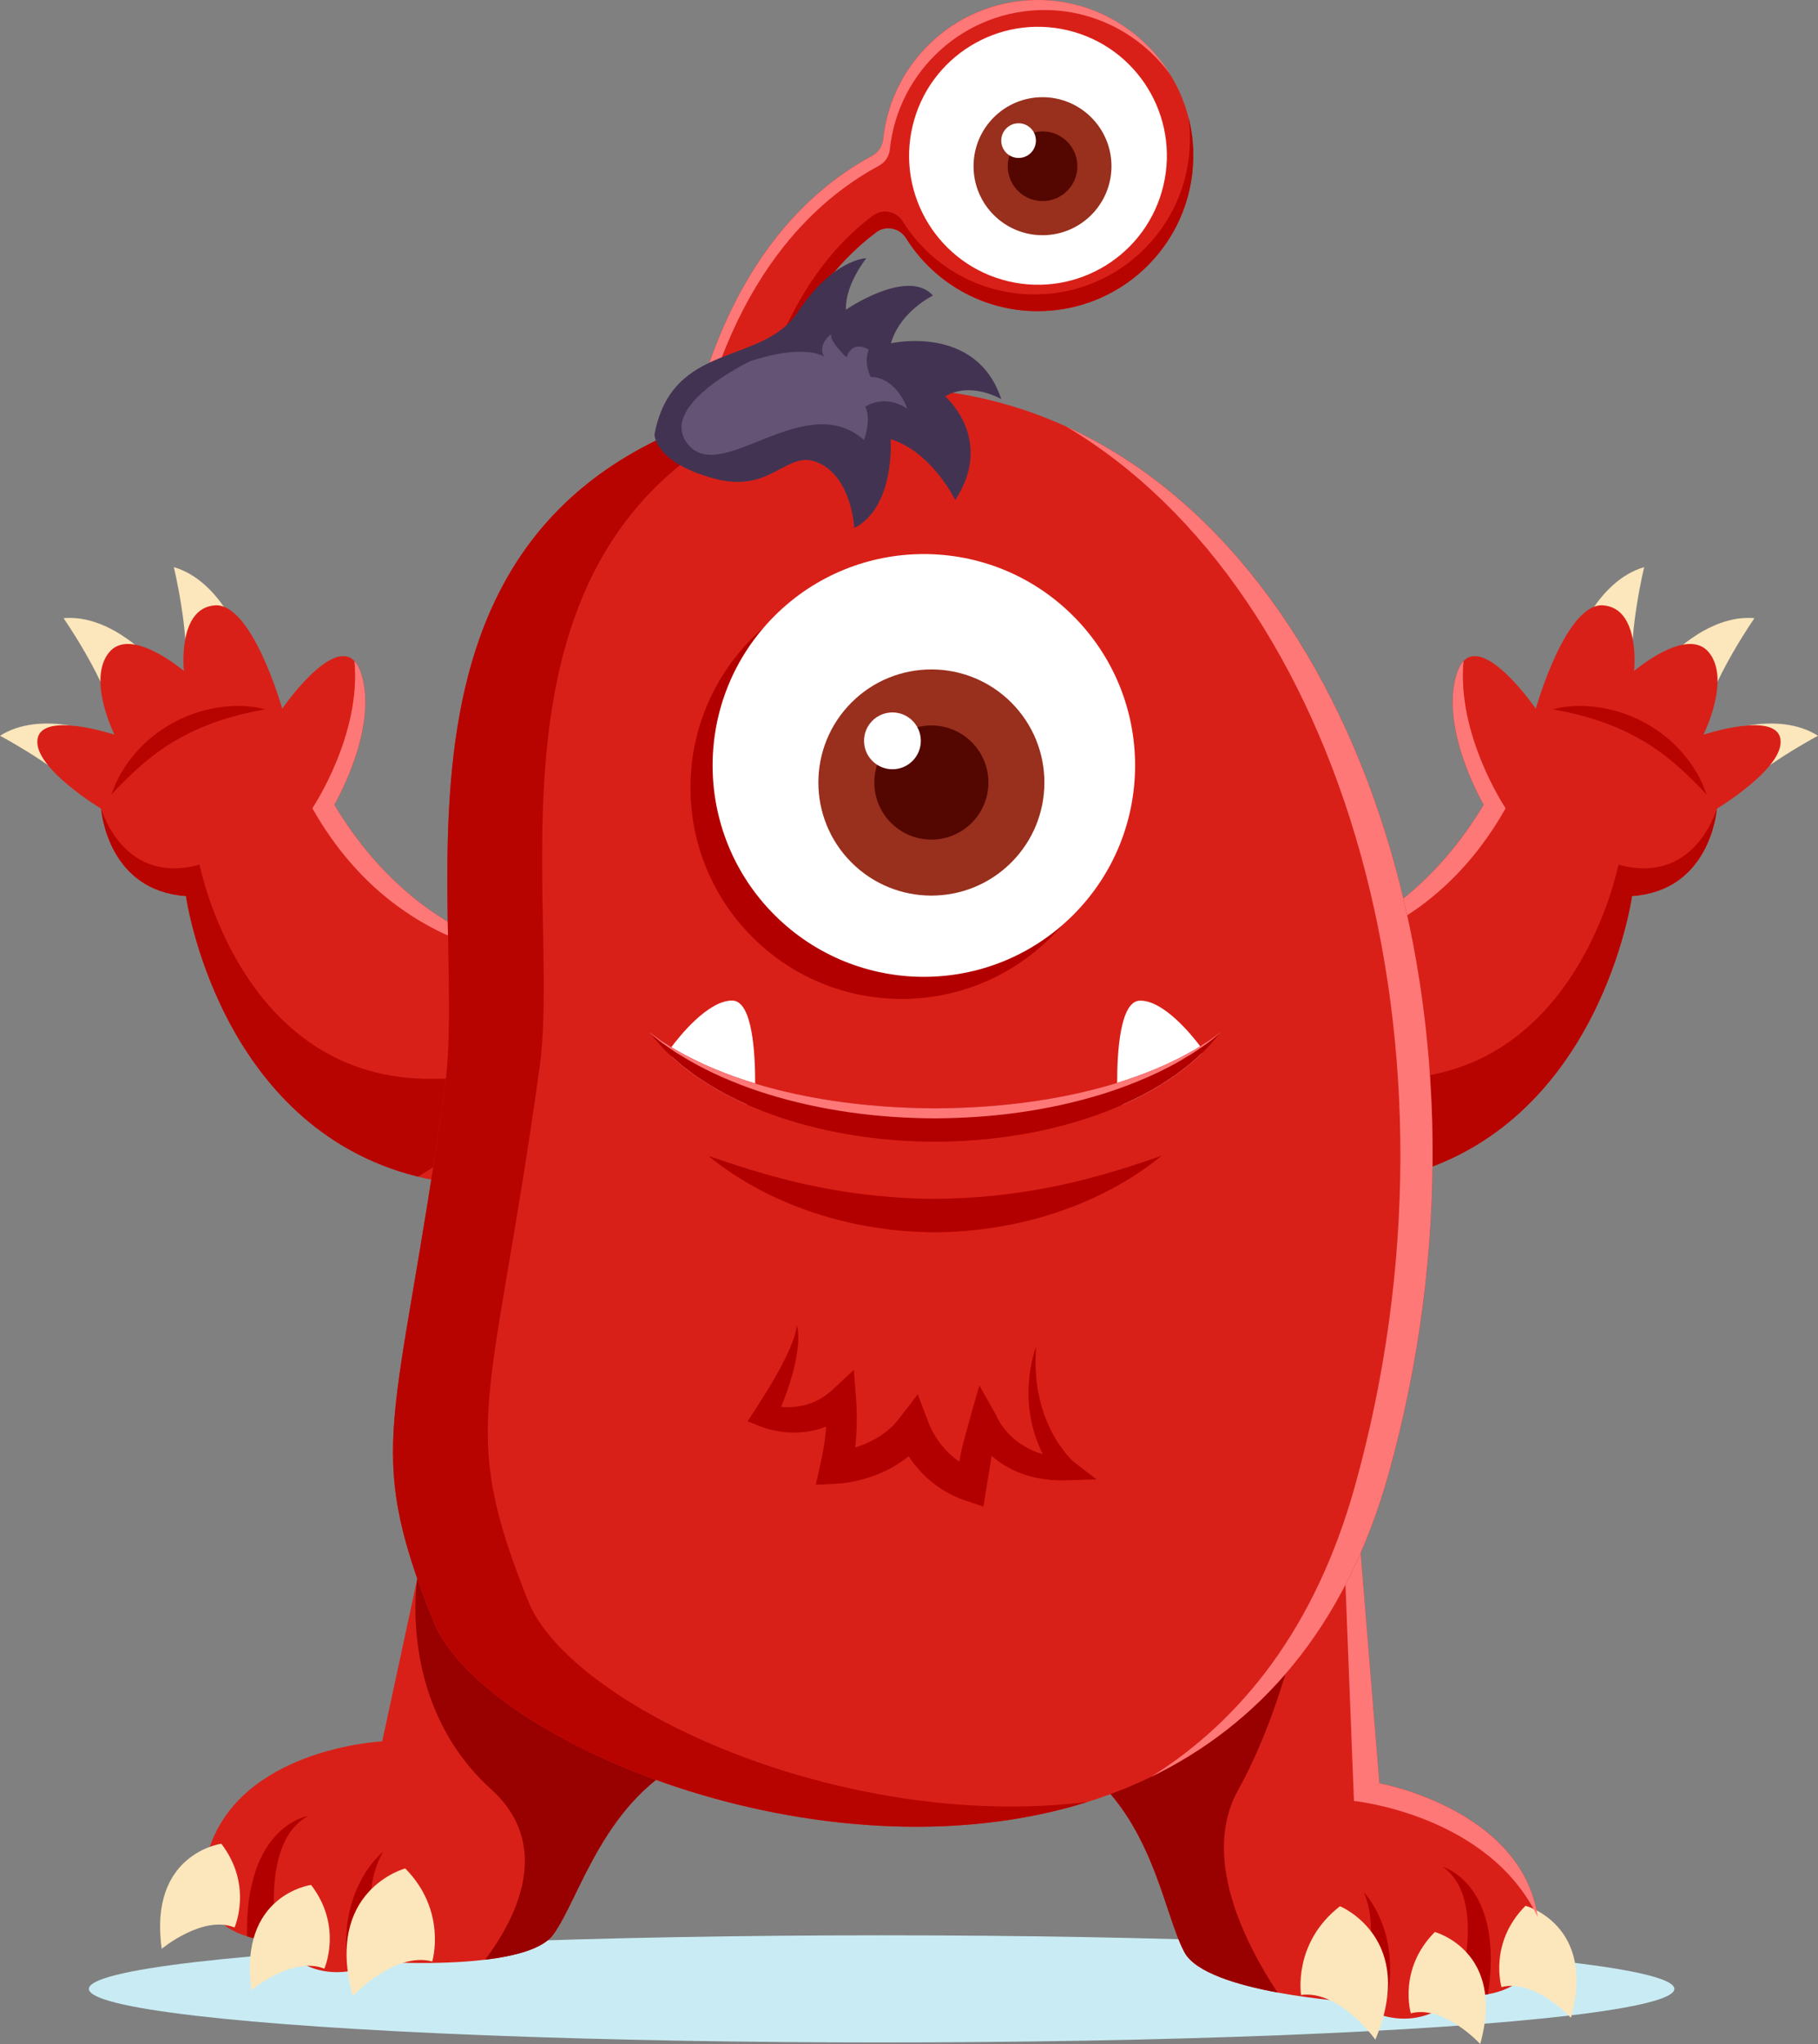 <?xml version="1.0" encoding="UTF-8"?>
<svg id="Layer_2" data-name="Layer 2" xmlns="http://www.w3.org/2000/svg" viewBox="0 0 597.94 671.84">
  <rect x="0" y="0" width="597.94" height="671.84" fill="#808080" stroke="none"/>
  <defs>
    <style>
      .cls-1 {
        fill: #b70401;
      }

      .cls-1, .cls-2, .cls-3, .cls-4, .cls-5, .cls-6, .cls-7, .cls-8, .cls-9, .cls-10, .cls-11, .cls-12 {
        stroke-width: 0px;
      }

      .cls-2 {
        fill: #c9ecf4;
      }

      .cls-3 {
        fill: #992f1d;
      }

      .cls-4 {
        fill: #d92018;
      }

      .cls-5 {
        fill: #433352;
      }

      .cls-6 {
        fill: #fff;
      }

      .cls-7 {
        fill: #fce6bb;
      }

      .cls-8 {
        fill: #b20000;
      }

      .cls-9 {
        fill: #530700;
      }

      .cls-10 {
        fill: #900;
      }

      .cls-11 {
        fill: #ff7878;
      }

      .cls-12 {
        fill: #645374;
      }
    </style>
  </defs>
  <g id="Layer_1-2" data-name="Layer 1">
    <g>
      <ellipse class="cls-2" cx="289.97" cy="653.73" rx="260.73" ry="17.61"/>
      <g>
        <g>
          <path class="cls-7" d="m518.3,210.74s7.06-19.87,22.47-24.33c0,0-5.1,20.98-3.86,35.28l-18.61-10.96Z"/>
          <path class="cls-7" d="m547.3,217.75s13.76-15.98,29.74-14.56c0,0-12.34,17.73-16.35,31.51l-13.39-16.94Z"/>
          <path class="cls-7" d="m564.83,241.11s19.56-7.87,33.11.73c0,0-19.1,10.08-28.99,20.47l-4.11-21.2Z"/>
          <g>
            <g>
              <path class="cls-4" d="m564.67,265.81s-.01.02-.01.08c-.13,1.58-2.66,26.93-27.89,28.63,0,0-10.44,75.89-76.29,92.24-7.04,1.76-14.72,2.82-23.09,3.04l-52.83-42.84,28.49-31.44s44.6-.57,74.94-50.99c0,0-14.56-24.82-8.91-42.98.6-1.95,1.37-3.34,2.27-4.27,7.51-7.91,23.77,15.64,23.77,15.64,0,0,9.87-34.92,22.19-33.94,12.34.97,10.14,21.58,10.14,21.58,0,0,17.51-15.01,24.68-6.03,7.18,8.97-1.86,26.95-1.86,26.95,0,0,23.94-7.91,25.33,1.52,1.37,9.42-20.93,22.82-20.93,22.82Z"/>
              <path class="cls-1" d="m510.73,233.18c5.09.85,9.9,2.04,14.55,3.56,4.65,1.51,9.09,3.42,13.29,5.74,4.21,2.31,8.16,5.07,11.9,8.2,3.73,3.15,7.22,6.67,10.8,10.42-1.62-4.93-4.35-9.47-7.76-13.48-3.45-3.98-7.63-7.39-12.3-9.94-4.65-2.57-9.75-4.31-14.94-5.12-2.6-.4-5.22-.6-7.83-.51-2.61.12-5.22.36-7.71,1.14Z"/>
            </g>
            <path class="cls-1" d="m564.66,265.89c-.13,1.58-2.66,26.93-27.89,28.63,0,0-10.44,75.89-76.29,92.24-21.48-12.87-49.39-32.99-5.44-32.17,63.52,1.18,77.25-70.38,77.25-70.38,24.45,6.73,31.9-16.81,32.36-18.33Z"/>
          </g>
          <path class="cls-11" d="m495.2,265.67c-30.08,53.32-82.14,49.85-82.14,49.85,0,0,44.6-.57,74.94-50.99,0,0-14.56-24.82-8.91-42.98.6-1.95,1.37-3.34,2.27-4.27-2.32,24.38,13.84,48.4,13.84,48.4Z"/>
        </g>
        <g>
          <path class="cls-7" d="m79.64,210.74s-7.06-19.87-22.47-24.33c0,0,5.1,20.98,3.86,35.28l18.61-10.96Z"/>
          <path class="cls-7" d="m50.64,217.75s-13.76-15.98-29.74-14.56c0,0,12.34,17.73,16.35,31.51l13.39-16.94Z"/>
          <path class="cls-7" d="m33.11,241.11s-19.56-7.87-33.11.73c0,0,19.1,10.08,28.99,20.47l4.11-21.2Z"/>
          <g>
            <g>
              <path class="cls-4" d="m33.27,265.81s.01.02.01.08c.13,1.58,2.66,26.93,27.89,28.63,0,0,10.44,75.89,76.29,92.24,7.04,1.76,14.72,2.82,23.09,3.04l52.83-42.84-28.49-31.44s-44.6-.57-74.94-50.99c0,0,14.56-24.82,8.91-42.98-.6-1.95-1.37-3.34-2.27-4.27-7.51-7.91-23.77,15.64-23.77,15.64,0,0-9.87-34.92-22.2-33.94-12.34.97-10.14,21.58-10.14,21.58,0,0-17.51-15.01-24.68-6.03-7.17,8.97,1.86,26.95,1.86,26.95,0,0-23.94-7.91-25.33,1.52-1.37,9.42,20.93,22.82,20.93,22.82Z"/>
              <path class="cls-1" d="m87.21,233.18c-5.09.85-9.9,2.04-14.55,3.56-4.65,1.51-9.09,3.42-13.29,5.74-4.21,2.31-8.16,5.07-11.9,8.2-3.73,3.15-7.22,6.67-10.8,10.42,1.62-4.93,4.35-9.47,7.76-13.48,3.45-3.98,7.63-7.39,12.3-9.94,4.65-2.57,9.75-4.31,14.94-5.12,2.6-.4,5.22-.6,7.83-.51,2.61.12,5.22.36,7.71,1.14Z"/>
            </g>
            <path class="cls-1" d="m33.28,265.89c.13,1.58,2.66,26.93,27.89,28.63,0,0,10.44,75.89,76.29,92.24,21.48-12.87,49.39-32.99,5.44-32.17-63.52,1.18-77.25-70.38-77.25-70.38-24.45,6.73-31.9-16.81-32.36-18.33Z"/>
          </g>
          <path class="cls-11" d="m102.74,265.67c30.09,53.32,82.14,49.85,82.14,49.85,0,0-44.6-.57-74.94-50.99,0,0,14.56-24.82,8.91-42.98-.6-1.95-1.37-3.34-2.27-4.27,2.32,24.38-13.85,48.4-13.85,48.4Z"/>
        </g>
        <g>
          <g>
            <g>
              <path class="cls-4" d="m228.22,577.39c-29.53,13.37-37.33,46.25-46.25,58.5-3.38,4.65-12.45,7.05-22.4,8.25-16.29,1.96-34.97.67-34.97.67-3.61,1.71-6.93,2.7-9.97,3.14-15.65,2.28-23.47-9.83-23.47-9.83h-.01c-.22,0-4.8-.02-9.92-1.65-8.31-2.64-18.02-9.48-12.9-27.32,9.91-34.53,57.38-36.78,57.38-36.78l11.53-53.44s.01-.04.01-.04l6.84-31.75,33.98-11.69,52.93,7.24s8.81,26.81,10.73,52.17c1.43,18.81-.93,36.84-13.51,42.53Z"/>
              <path class="cls-8" d="m91.17,638.12h-.01c-.22,0-4.8-.02-9.92-1.65-.69-36.56,20.15-39.58,20.15-39.58-16.34,8.73-10.22,41.23-10.22,41.23Z"/>
              <path class="cls-8" d="m124.6,644.81c-3.61,1.71-6.93,2.7-9.97,3.14-4.48-27.01,11.45-39.36,11.45-39.36-8.73,14.67-1.48,36.22-1.48,36.22Z"/>
            </g>
            <path class="cls-7" d="m72.79,606.02s-24,3.2-19.6,34.54c0,0,13.55-11.25,23.95-7.01,0,0,6.17-13.81-4.35-27.53Z"/>
            <path class="cls-7" d="m102.32,619.56s-24,3.2-19.6,34.54c0,0,13.55-11.25,23.95-7.01,0,0,6.17-13.81-4.35-27.53Z"/>
            <path class="cls-7" d="m133.28,614.14s-26.74,7.07-17.26,41.96c0,0,13.74-14.7,26.14-11.38,0,0,5.01-16.54-8.88-30.58Z"/>
          </g>
          <path class="cls-10" d="m228.22,577.39c-29.53,13.37-37.33,46.25-46.25,58.5-3.38,4.65-12.45,7.05-22.4,8.25,10.47-14,22.29-37.63,1.91-56.08-30.39-27.49-24.48-67.62-24.25-69.12.01-.03.01-.04.01-.04l57.66-7.71s26.11,12.25,46.83,23.68c1.43,18.81-.93,36.84-13.51,42.53Z"/>
        </g>
        <g>
          <g>
            <g>
              <path class="cls-4" d="m489.4,655.5c-5.29.95-9.83.36-10.05.33h-.01s-9.34,11-24.56,6.68c-2.94-.82-6.11-2.24-9.46-4.42,0,0-12.13-.76-25.16-3.17-13.02-2.42-26.94-6.51-30.56-13.16-7.25-13.32-10.68-46.93-38.2-64.05-16.69-10.37-9.6-42.83-1.44-66.76,5.3-15.54,11.05-27.49,11.05-27.49l40.42-.2,13-.07,27.69,13.81,4.48,2.23,7.08,86.91s46.76,8.43,52.08,43.96c2.75,18.35-7.78,23.87-16.36,25.39Z"/>
              <path class="cls-8" d="m479.34,655.84h.01c.22.03,4.76.61,10.05-.34,5.46-36.15-14.81-41.87-14.81-41.87,15.06,10.78,4.74,42.21,4.74,42.21Z"/>
              <path class="cls-8" d="m445.31,658.1c3.36,2.17,6.52,3.59,9.47,4.42,7.97-26.19-6.21-40.52-6.21-40.52,6.73,15.68-3.26,36.1-3.26,36.1Z"/>
            </g>
            <path class="cls-7" d="m501.75,626.41s23.38,6.31,14.92,36.81c0,0-11.96-12.93-22.83-10.08,0,0-4.31-14.5,7.91-26.73Z"/>
            <path class="cls-7" d="m471.93,635.03s23.38,6.31,14.92,36.81c0,0-11.96-12.93-22.83-10.08,0,0-4.31-14.5,7.91-26.73Z"/>
            <path class="cls-7" d="m440.72,626.56s25.59,10.51,11.63,43.86c0,0-11.71-16.37-24.43-14.7,0,0-2.81-17.05,12.8-29.16Z"/>
          </g>
          <path class="cls-11" d="m505.76,630.11c-16.19-33.73-60.44-38.15-60.44-38.15l-3.2-81.34v-13.61l4.48,2.23,7.08,86.91s46.76,8.43,52.08,43.96Z"/>
          <path class="cls-10" d="m420.16,654.92c-13.02-2.42-26.94-6.51-30.56-13.16-7.25-13.32-10.68-46.93-38.2-64.05-16.69-10.37-9.6-42.83-1.44-66.76l51.48-27.69,30.34,27.17s-6.02,44.58-24.59,78c-11.99,21.57,1.74,49.43,12.98,66.49Z"/>
        </g>
        <g>
          <path class="cls-4" d="m341.94,0c-26.71-.32-48.77,19.85-51.46,45.78-.23,2.26-1.51,4.26-3.51,5.34-3.89,2.1-7.78,4.54-11.63,7.4-33.35,24.71-52.05,70.49-55.59,136.06l21.94,1.18c3.15-58.52,18.78-98.69,46.45-119.38.02-.02.04-.03.06-.05,3.18-2.37,7.68-1.39,9.79,1.97,9.04,14.4,25.06,23.97,43.31,23.97,28.91,0,52.21-23.98,51.1-53.14C391.39,22.12,368.98.33,341.94,0Z"/>
          <path class="cls-1" d="m341.32,102.28c-18.25,0-34.27-9.58-43.31-23.98-2.11-3.36-6.6-4.34-9.79-1.98-.02.02-.04.03-.06.05-27.67,20.69-43.3,60.86-46.45,119.38l-21.95-1.19c.1-1.82.21-3.63.33-5.42l20.53,1.11c3.14-58.52,18.78-98.69,46.45-119.38.02-.02.04-.03.07-.05,3.19-2.36,7.68-1.38,9.79,1.98,9.04,14.39,25.06,23.98,43.31,23.98,28.91,0,52.21-23.99,51.1-53.14-.07-1.76-.22-3.49-.47-5.2.9,3.44,1.43,7.02,1.57,10.69,1.11,29.15-22.2,53.14-51.1,53.14Z"/>
          <path class="cls-11" d="m384.97,24.61c-9.22-12.74-24.14-21.11-40.83-21.31-26.71-.31-48.76,19.85-51.47,45.79-.23,2.25-1.52,4.25-3.51,5.33-3.89,2.1-7.78,4.55-11.64,7.4-32.81,24.32-51.44,69.02-55.4,132.9l-2.38-.13c3.54-65.56,22.24-111.35,55.59-136.06,3.86-2.85,7.75-5.3,11.64-7.4,1.99-1.08,3.27-3.08,3.51-5.33C293.18,19.86,315.23-.3,341.95,0c18.09.21,34.11,10.03,43.03,24.6Z"/>
          <circle class="cls-6" cx="341.37" cy="51.2" r="42.39" transform="translate(213.09 371.66) rotate(-76.71)"/>
          <circle class="cls-3" cx="342.88" cy="54.63" r="22.68"/>
          <circle class="cls-9" cx="342.88" cy="54.63" r="11.45" transform="translate(210.91 375.78) rotate(-76.71)"/>
          <path class="cls-6" d="m340.71,46.22c0,3.15-2.55,5.7-5.7,5.7s-5.7-2.55-5.7-5.7,2.55-5.7,5.7-5.7,5.7,2.55,5.7,5.7Z"/>
        </g>
        <g>
          <path class="cls-4" d="m456.72,484.36c-9.93,35.56-26.74,61.42-47.6,79.57-61.28,53.37-157.46,40.2-216.53,11.32-25.69-12.56-44.36-28.09-50.09-42.42-23.39-58.5-11.73-63.01,3.81-175.45,8.56-61.89-32.22-200.6,116.54-227.35,153.08-27.53,245.68,168.8,193.88,354.33Z"/>
          <path class="cls-11" d="m456.72,484.36c-14.44,51.7-43.41,82.88-78.21,99.71,29.79-18.6,54.14-49.06,67.12-95.56,40.18-143.89-3.61-294.07-94.8-348.22,97.72,44.54,146.77,197.67,105.89,344.07Z"/>
          <path class="cls-1" d="m357.66,592.29c-87.93,27.52-199.55-20.44-215.16-59.47-23.39-58.5-11.73-63.01,3.81-175.45,8.56-61.89-32.22-200.6,116.54-227.35,2.87-.52,5.7-.95,8.53-1.31-121.82,36.28-85.8,163.49-93.9,222.01-15.54,112.44-27.21,116.96-3.8,175.46,13.81,34.53,102.77,76.06,183.99,66.1Z"/>
        </g>
        <path class="cls-5" d="m215.27,142.76c5.83-30.85,35.24-22.4,47.04-40.09,11.8-17.7,22.63-17.8,22.63-17.8,0,0-7.07,8.78-6.7,16.92,0,0,20.3-13.93,28.61-4.65,0,0-10.88,5.28-13.81,15.7,0,0,28.12-6.44,36.27,18.36,0,0-10.02-5.97-18.42-.9,0,0,16.39,14.08,3.29,34.06,0,0-7.71-15.84-21.24-20,0,0,1.59,22.2-11.97,29.22,0,0-.74-16.27-11.52-21.34s-15.29,10.37-34.74,5.02c-19.81-5.45-19.43-14.49-19.43-14.49Z"/>
        <path class="cls-12" d="m246.77,118.71s-31.35,14.85-20.23,27.64c11.11,12.79,38.27-18.7,57.62-1.75,0,0,2.56-6.48.43-10.92,0,0,6.24-4.42,13.81.68,0,0-3.4-10.33-12.04-10.46,0,0-2.4-4.54-.65-8.95,0,0-5.19-3.55-7.29,2.51,0,0-5.3-4.77-5.1-7.55,0,0-4.54,3.13-2.3,7.32,0,0-6.02-4.48-24.26,1.48Z"/>
        <g>
          <g>
            <path class="cls-6" d="m248.37,356.14c-.01,4.12-.18,7.03-.18,7.03l-2.56-.15h-.01c-4.41-1.95-8.66-4.17-12.75-6.71l-2.72-1.77c-.91-.57-1.8-1.2-2.66-1.86l-2.59-1.95c-.87-.64-1.65-1.39-2.47-2.09-.49-.41-.97-.82-1.44-1.26h-.01s-.78-2.35-.78-2.35c0,0,.21-.3.6-.82,2.46-3.31,12.05-15.46,20.09-15.33,6.58.11,7.51,17.25,7.48,27.26Z"/>
            <path class="cls-6" d="m395.61,345.03l-.44,1.31c-.82.79-1.68,1.56-2.56,2.3-.82.69-1.61,1.46-2.48,2.09l-2.59,1.95c-.86.66-1.74,1.29-2.66,1.86l-2.71,1.77c-4.13,2.57-8.46,4.81-12.91,6.78l-1.65.1s-.18-3-.18-7.24c-.01-10.02.95-26.94,7.49-27.05,7.78-.13,17.03,11.27,19.83,15,.55.73.86,1.15.86,1.15Z"/>
            <g>
              <circle class="cls-8" cx="296.57" cy="258.87" r="69.48" transform="translate(-96.19 285.53) rotate(-45)"/>
              <circle class="cls-6" cx="303.85" cy="251.59" r="69.48" transform="translate(-88.9 288.55) rotate(-45)"/>
              <circle class="cls-3" cx="306.33" cy="257.21" r="37.17" transform="translate(-92.15 291.94) rotate(-45)"/>
              <circle class="cls-9" cx="306.33" cy="257.21" r="18.76"/>
              <circle class="cls-6" cx="293.52" cy="243.51" r="9.34"/>
            </g>
            <path class="cls-8" d="m401.43,339.32c-.08.1-.17.21-.25.31-1.83,2.34-3.83,4.6-6.01,6.7-.82.79-1.68,1.56-2.56,2.3-.82.69-1.61,1.46-2.48,2.09l-2.59,1.95c-.86.66-1.74,1.29-2.66,1.86l-2.71,1.77c-4.13,2.57-8.46,4.81-12.91,6.78-3.47,1.55-7.03,2.92-10.62,4.14-16.45,5.54-33.82,7.98-51.11,8.07-17.28-.07-34.66-2.52-51.1-8.05-3.65-1.23-7.25-2.63-10.78-4.21h-.01c-4.41-1.95-8.66-4.17-12.75-6.71l-2.72-1.77c-.91-.57-1.8-1.2-2.66-1.86l-2.59-1.95c-.87-.64-1.65-1.39-2.47-2.09-.49-.41-.97-.82-1.44-1.26h-.01c-2.6-2.36-4.94-4.98-7.08-7.69h-.01s-.01-.02-.02-.03c-.09-.11-.18-.22-.26-.33.88.61,1.75,1.22,2.59,1.85l1.28.92c.44.29.89.56,1.34.83l1.99,1.27.65.41c.88.56,1.82,1.02,2.72,1.54.92.48,1.8,1.02,2.74,1.47l2.79,1.36c1.82.96,3.78,1.68,5.65,2.52,4.26,1.77,8.61,3.31,13.02,4.64,3.45,1.05,6.92,1.98,10.43,2.79,15.96,3.71,32.35,5.27,48.73,5.36,16.37-.08,32.75-1.64,48.72-5.35,3.76-.88,7.49-1.87,11.19-3.01,4.15-1.29,8.24-2.75,12.26-4.42,1.88-.83,3.82-1.57,5.65-2.52l2.79-1.36c.94-.46,1.82-.99,2.74-1.48.9-.51,1.85-.98,2.72-1.53l1.17-.75,1.47-.95c.45-.27.9-.54,1.34-.83l1.27-.92c.84-.61,1.71-1.23,2.59-1.85Z"/>
            <path class="cls-11" d="m401.43,339.32c-.08.1-.17.21-.25.31-.52.45-1.06.89-1.6,1.31-.89.69-1.75,1.46-2.68,2.09l-2.81,1.95c-.92.66-1.87,1.29-2.87,1.86l-2.94,1.77c-4.46,2.57-9.15,4.81-13.97,6.78-3.76,1.55-7.6,2.92-11.49,4.14-17.8,5.54-36.59,7.98-55.3,8.07-18.7-.07-37.49-2.52-55.29-8.05-3.94-1.23-7.84-2.63-11.66-4.21h-.01c-4.77-1.95-9.37-4.17-13.79-6.71l-2.95-1.77c-.99-.57-1.96-1.2-2.88-1.86l-2.81-1.95c-.93-.64-1.78-1.39-2.67-2.09-.54-.41-1.04-.82-1.56-1.26h-.01s-.01-.02-.02-.03c-.09-.11-.18-.22-.26-.33.88.61,1.75,1.22,2.59,1.85l1.28.92c.44.29.89.56,1.34.83l1.99,1.27.65.41c.88.56,1.82,1.02,2.72,1.54.92.48,1.8,1.02,2.74,1.47l2.79,1.36c1.82.96,3.78,1.68,5.65,2.52,4.26,1.77,8.61,3.31,13.02,4.64,3.45,1.05,6.92,1.98,10.43,2.79,15.96,3.71,32.35,5.27,48.73,5.36,16.37-.08,32.75-1.64,48.72-5.35,3.76-.88,7.49-1.87,11.19-3.01,4.15-1.29,8.24-2.75,12.26-4.42,1.88-.83,3.82-1.57,5.65-2.52l2.79-1.36c.94-.46,1.82-.99,2.74-1.48.9-.51,1.85-.98,2.72-1.53l1.17-.75,1.47-.95c.45-.27.9-.54,1.34-.83l1.27-.92c.84-.62,1.71-1.23,2.59-1.85Z"/>
          </g>
          <path class="cls-8" d="m382.03,379.9c-10.2,8.37-22.22,14.55-34.91,18.76-12.73,4.18-26.11,6.28-39.6,6.39-13.5-.07-26.89-2.17-39.62-6.35-12.69-4.2-24.71-10.39-34.9-18.78,12.44,4.34,24.66,8.04,37.09,10.42,12.38,2.42,24.95,3.63,37.42,3.72,12.47-.11,25.05-1.32,37.43-3.74,12.43-2.37,24.66-6.07,37.09-10.43Z"/>
          <g>
            <path class="cls-8" d="m327.76,465.43h0s0-.02,0,0Z"/>
            <path class="cls-8" d="m353,480.35c-.16-.12-.49-.45-.75-.71-.27-.28-.54-.57-.81-.87-.54-.6-1.06-1.24-1.56-1.89-1-1.31-1.95-2.69-2.8-4.14-1.69-2.9-3.11-6.02-4.13-9.31-.52-1.64-.97-3.32-1.29-5.03-.37-1.71-.62-3.44-.79-5.2-.32-3.51-.35-7.1-.1-10.72-1.14,3.44-1.93,7.04-2.28,10.72-.38,3.68-.31,7.45.23,11.18.55,3.74,1.55,7.45,3.05,10.99.37.88.77,1.74,1.19,2.6-2.27-.66-4.4-1.61-6.35-2.78-2.01-1.22-3.81-2.71-5.34-4.43-.76-.86-1.47-1.76-2.09-2.7-.3-.47-.59-.95-.85-1.43-.13-.24-.25-.48-.35-.7l-.15-.33c-.03-.06-.06-.15-.07-.18l-5.64-10.05s-5.19,17.88-5.91,21.4l-.73,3.65c-1.41-.97-2.72-2.08-3.93-3.32-1.34-1.37-2.56-2.89-3.61-4.52-.53-.82-1.02-1.66-1.45-2.51-.22-.43-.42-.86-.61-1.28l-.26-.62-.18-.46-3.59-9.43-6.01,7.83c-1.2,1.56-2.56,3.01-4.13,4.26-1.56,1.27-3.29,2.36-5.15,3.28-1.67.84-3.44,1.55-5.27,2.12.13-1.28.25-2.56.33-3.84.12-1.93.2-3.87.18-5.8,0-1.96-.06-3.8-.21-5.92l-.73-9.96-7.18,6.65c-1.35,1.26-2.85,2.31-4.44,3.18-1.61.86-3.33,1.5-5.15,1.91-1.82.39-3.72.58-5.65.55-.52-.01-1.03-.04-1.55-.08.39-.95.78-1.9,1.14-2.86.49-1.27.93-2.58,1.38-3.86.42-1.31.82-2.62,1.2-3.93.73-2.65,1.33-5.34,1.67-8.08.16-1.37.33-2.74.29-4.12-.03-1.37-.07-2.78-.51-4.07-.21,2.68-1.24,5.13-2.21,7.55-1.05,2.4-2.23,4.73-3.47,7.03-1.25,2.29-2.57,4.55-3.93,6.78l-2.07,3.33-2.13,3.29-2.37,3.67,4.35,1.7c.46.18.71.27,1.05.38l.94.3c.62.18,1.24.35,1.87.49,1.25.28,2.51.5,3.78.64,2.54.28,5.15.24,7.75-.14,2.07-.31,4.13-.85,6.12-1.61-.06.73-.12,1.45-.2,2.17-.18,1.73-.41,3.45-.7,5.14-.27,1.7-.65,3.36-1.02,5.02l-1.51,6.77,6.9-.35c.54-.03.83-.05,1.22-.09l1.06-.12c.7-.09,1.38-.19,2.06-.31,1.36-.24,2.7-.53,4.03-.89,2.65-.72,5.27-1.65,7.78-2.87,2.51-1.23,4.94-2.72,7.18-4.51.1-.08.2-.17.3-.26,1.44,2.19,3.11,4.24,4.98,6.12,1.91,1.89,4.06,3.58,6.36,5.01,2.31,1.43,4.79,2.58,7.35,3.44l5.94,2.01.96-6.07c.56-3.52,1.14-7.05,1.73-10.58,1.93,1.65,4.03,3.06,6.25,4.2,2.83,1.45,5.85,2.46,8.88,3.05,3.04.6,6.09.84,9.08.75l10.29-.31-7.7-5.93Z"/>
          </g>
        </g>
      </g>
    </g>
  </g>
</svg>